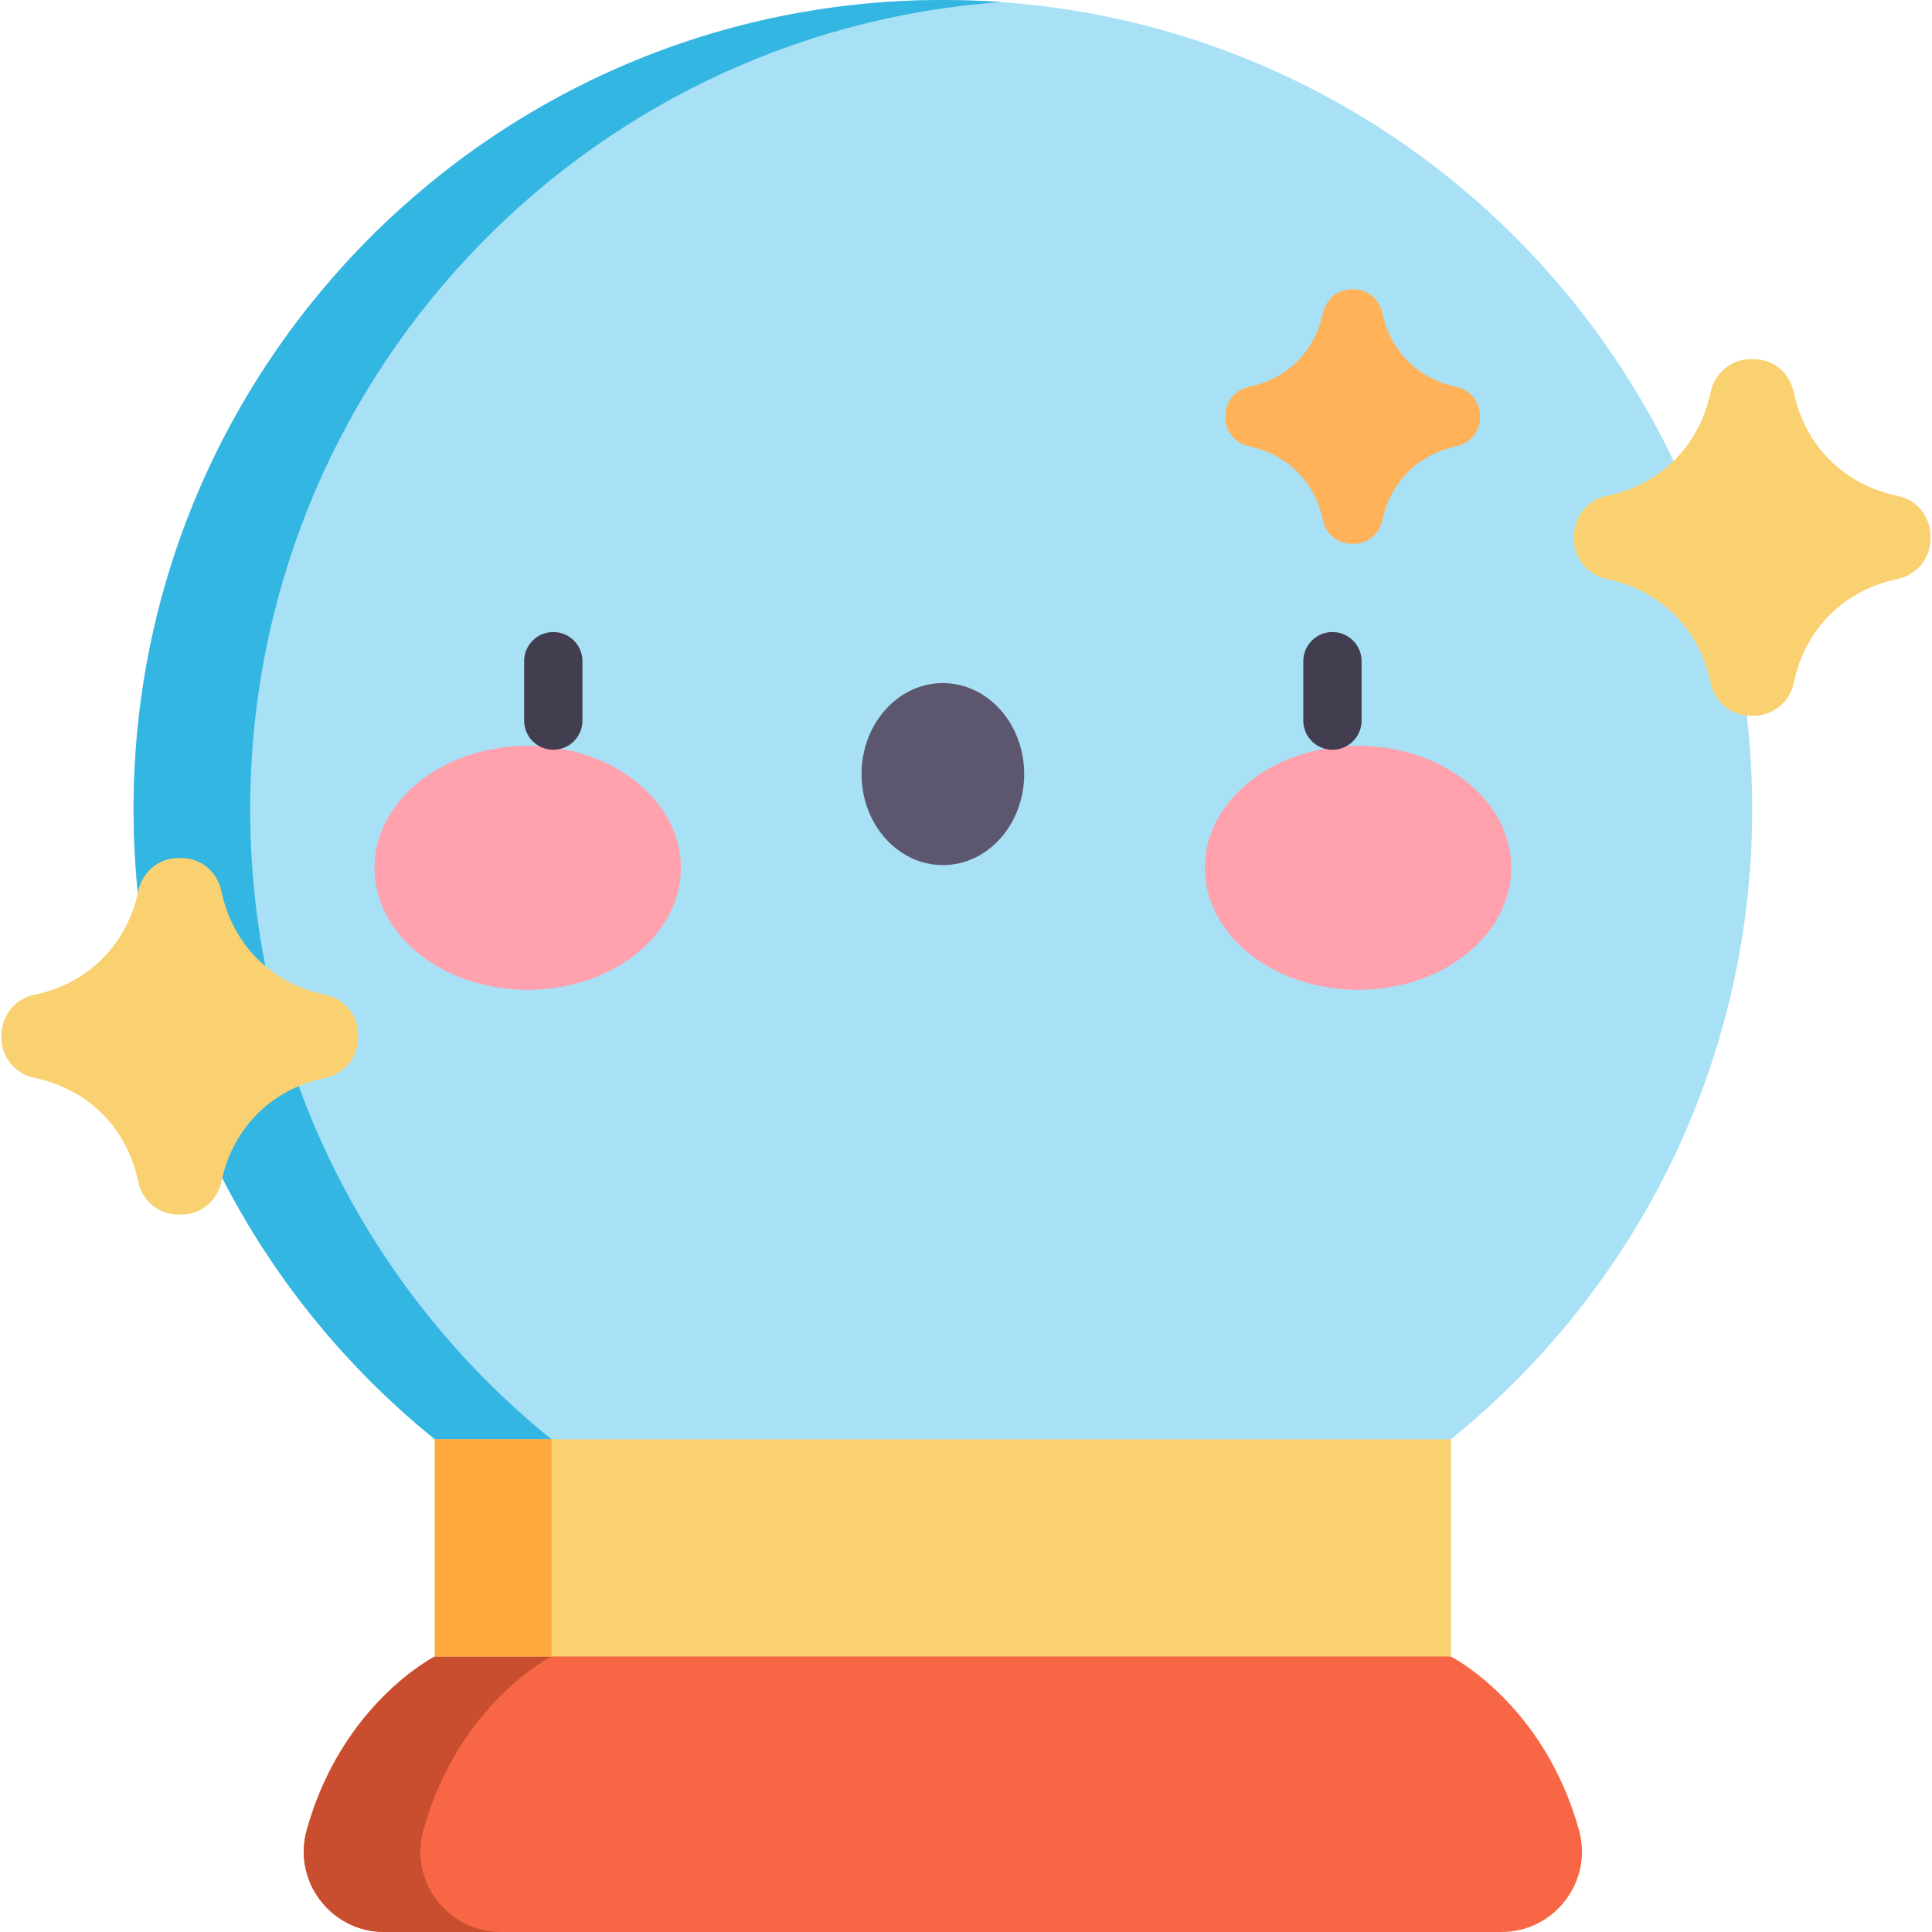 <?xml version="1.0" encoding="iso-8859-1"?>
<!-- Generator: Adobe Illustrator 23.0.3, SVG Export Plug-In . SVG Version: 6.00 Build 0)  -->
<svg version="1.1" id="Capa_1" xmlns="http://www.w3.org/2000/svg" xmlns:xlink="http://www.w3.org/1999/xlink" x="0px" y="0px"
	 viewBox="0 0 497 497" style="enable-background:new 0 0 497 497;" xml:space="preserve">
<g>
	<path style="fill:#F86745;" d="M406.2,470.8c-9.044-32.556-32.967-44.676-32.967-44.676L242.55,398.188l-130.682,27.937
		c0,0-23.923,12.12-32.967,44.676c-3.658,13.17,6.291,26.2,19.96,26.2H386.24C399.908,497,409.858,483.97,406.2,470.8z"/>
	<path style="fill:#C94D2F;" d="M108.901,470.8c9.044-32.556,32.967-44.676,32.967-44.676l115.682-24.73l-15-3.207l-130.682,27.937
		c0,0-23.923,12.12-32.967,44.676c-3.658,13.17,6.291,26.2,19.96,26.2h30C115.193,497,105.243,483.97,108.901,470.8z"/>
	<path style="fill:#A8E1F6;" d="M111.869,370.251l130.682,27.937l130.682-27.937c47.268-38.165,77.51-96.576,77.51-162.059
		C450.743,93.211,357.532,0,242.55,0S34.358,93.211,34.358,208.192C34.358,273.675,64.6,332.086,111.869,370.251z"/>
	<path style="fill:#34B6E2;" d="M141.869,370.251c-47.268-38.165-77.51-96.575-77.51-162.059
		c0-109.937,85.214-199.961,193.192-207.65C252.595,0.19,247.595,0,242.55,0C127.569,0,34.358,93.211,34.358,208.192
		c0,65.483,30.242,123.894,77.51,162.059l130.682,27.937l15-3.207L141.869,370.251z"/>
	<rect x="111.869" y="370.251" style="fill:#F9D171;" width="261.364" height="55.874"/>
	<rect x="111.869" y="370.251" style="fill:#FFA93F;" width="30" height="55.874"/>
	<path style="fill:#F9D171;" d="M8.908,277.291c13.684,2.884,23.771,12.773,26.671,26.791c1.012,4.891,5.348,8.38,10.451,8.38h0.563
		c5.011,0,9.33-3.519,10.351-8.425c2.911-13.99,12.987-23.859,26.65-26.743c4.914-1.038,8.529-5.21,8.529-10.363v-0.671
		c0-4.994-3.489-9.33-8.379-10.342c-14.014-2.899-23.901-12.981-26.789-26.659c-1.037-4.914-5.211-8.529-10.234-8.529h-0.929
		c-5.023,0-9.196,3.614-10.234,8.529c-2.888,13.678-12.774,23.76-26.788,26.659c-4.891,1.012-8.38,5.348-8.38,10.471v0.672
		C0.391,272.079,3.998,276.256,8.908,277.291z"/>
	<path style="fill:#FFB25A;" d="M321.315,114.806c9.767,2.059,16.967,9.117,19.037,19.123c0.722,3.491,3.817,5.981,7.46,5.981h0.402
		c3.577,0,6.66-2.512,7.389-6.014c2.078-9.986,9.27-17.03,19.022-19.089c3.508-0.741,6.088-3.719,6.088-7.397v-0.479
		c0-3.564-2.49-6.66-5.981-7.382c-10.003-2.069-17.06-9.266-19.121-19.029c-0.74-3.508-3.719-6.088-7.305-6.088h-0.663
		c-3.585,0-6.564,2.58-7.305,6.088c-2.061,9.763-9.118,16.96-19.121,19.029c-3.491,0.722-5.981,3.817-5.981,7.474v0.48
		C315.236,111.085,317.81,114.067,321.315,114.806z"/>
	<path style="fill:#F9D171;" d="M413.393,148.955c13.684,2.884,23.771,12.773,26.671,26.791c1.012,4.891,5.348,8.38,10.451,8.38
		h0.563c5.011,0,9.33-3.519,10.351-8.425c2.911-13.99,12.987-23.859,26.65-26.743c4.914-1.037,8.529-5.21,8.529-10.363v-0.671
		c0-4.994-3.489-9.33-8.379-10.342c-14.014-2.899-23.901-12.981-26.789-26.659c-1.037-4.914-5.211-8.529-10.234-8.529h-0.929
		c-5.023,0-9.196,3.614-10.234,8.529c-2.888,13.678-12.774,23.76-26.788,26.659c-4.891,1.012-8.38,5.348-8.38,10.471v0.672
		C404.876,143.743,408.483,147.92,413.393,148.955z"/>
	<ellipse style="fill:#FFA2AE;" cx="135.746" cy="223.245" rx="39.409" ry="31.383"/>
	<ellipse style="fill:#FFA2AE;" cx="349.355" cy="223.245" rx="39.409" ry="31.383"/>
	<ellipse style="fill:#5C576E;" cx="242.55" cy="199.132" rx="20.919" ry="23.409"/>
	<g>
		<path style="fill:#423E4F;" d="M142.334,192.874c-4.142,0-7.5-3.358-7.5-7.5v-15.286c0-4.142,3.358-7.5,7.5-7.5s7.5,3.358,7.5,7.5
			v15.286C149.834,189.516,146.476,192.874,142.334,192.874z"/>
	</g>
	<g>
		<path style="fill:#423E4F;" d="M342.767,192.874c-4.142,0-7.5-3.358-7.5-7.5v-15.286c0-4.142,3.358-7.5,7.5-7.5s7.5,3.358,7.5,7.5
			v15.286C350.267,189.516,346.909,192.874,342.767,192.874z"/>
	</g>
</g>
<g>
</g>
<g>
</g>
<g>
</g>
<g>
</g>
<g>
</g>
<g>
</g>
<g>
</g>
<g>
</g>
<g>
</g>
<g>
</g>
<g>
</g>
<g>
</g>
<g>
</g>
<g>
</g>
<g>
</g>
</svg>
